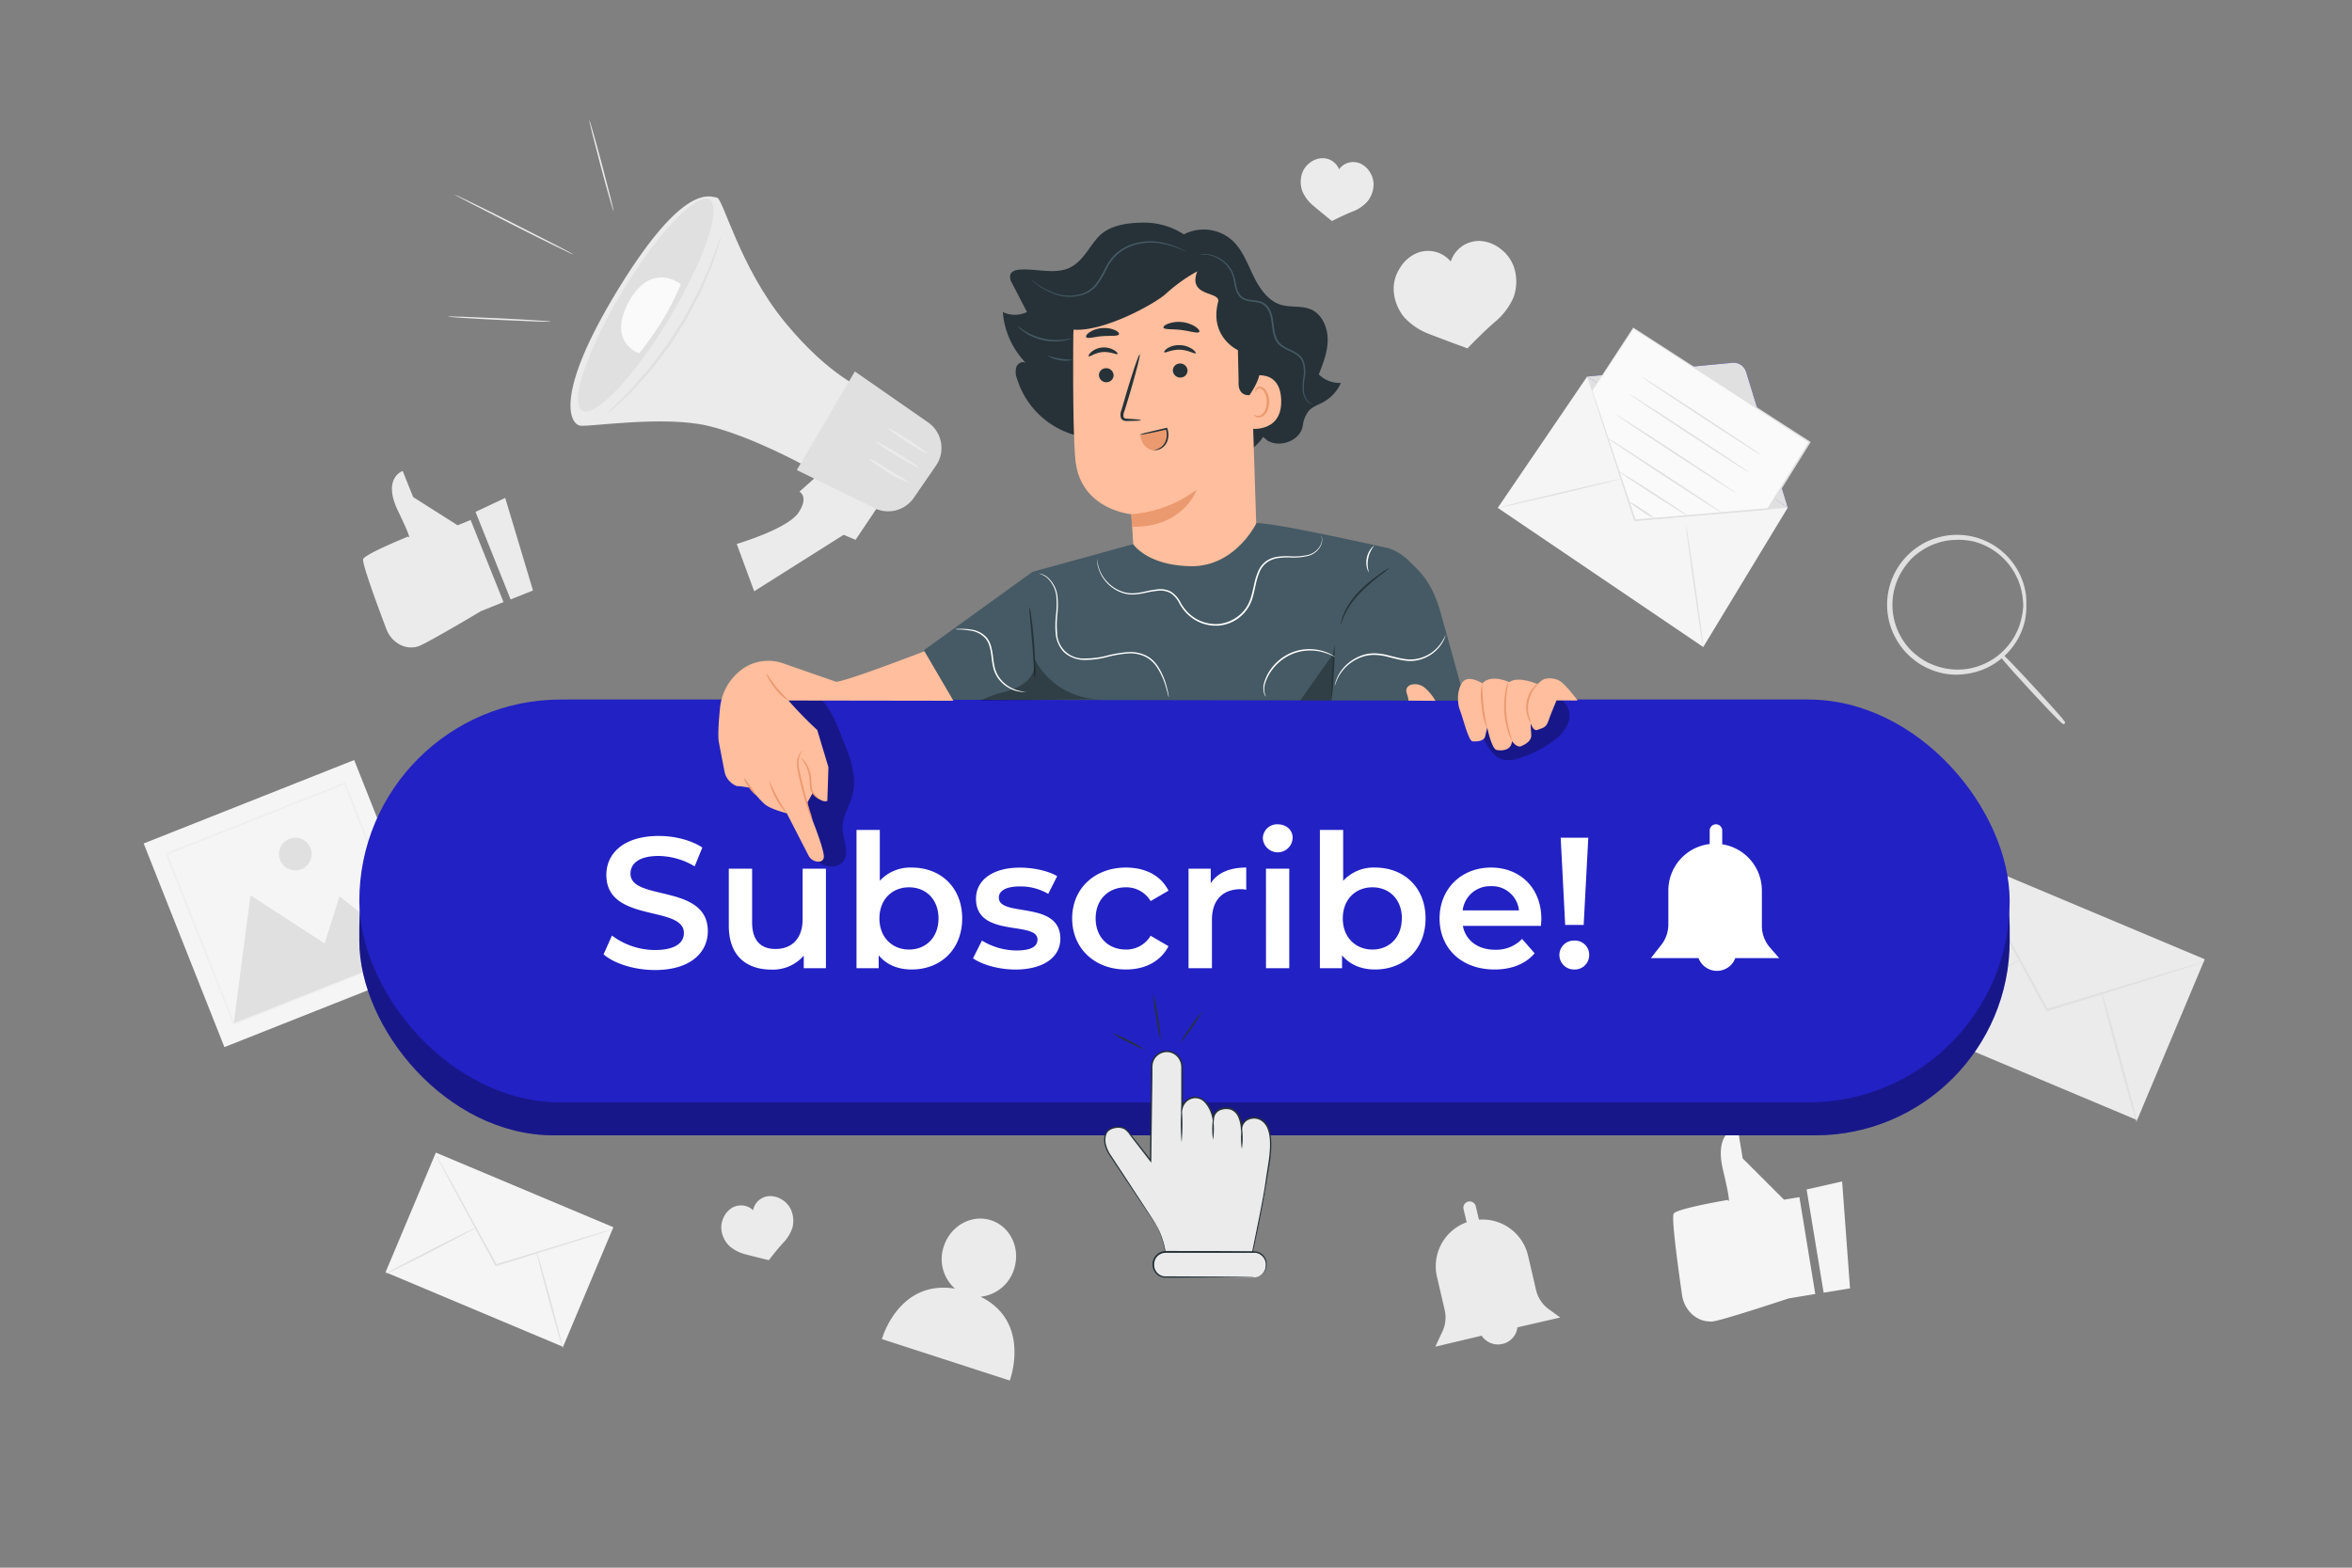 <svg xmlns="http://www.w3.org/2000/svg" viewBox="0 0 750 500"><rect x="0" y="0" width="750" height="500" fill="#808080" stroke="none"/><g id="freepik--background-complete--inject-6"><rect x="626.39" y="274.33" width="55.65" height="82.56" transform="translate(109.74 796.39) rotate(-67.2)" style="fill:#ebebeb"></rect><path d="M703,306.68a7,7,0,0,1-1,.38l-2.9,1-10.71,3.42L652.9,322.5l-.29.09-.15-.27-.35-.65-18-33.15c-2.23-4.21-4.06-7.63-5.36-10.09-.59-1.15-1.07-2.06-1.43-2.76a6.36,6.36,0,0,1-.45-1,5.4,5.4,0,0,1,.59.92l1.55,2.69c1.35,2.43,3.24,5.82,5.57,10,4.67,8.52,11.07,20.17,18.14,33l.35.66-.44-.18L688.26,311l10.79-3.2,2.94-.83A5.18,5.18,0,0,1,703,306.68Z" style="fill:#e0e0e0"></path><path d="M605.36,326c-.1-.18,8.58-4.81,19.38-10.33s19.63-9.85,19.73-9.66-8.59,4.81-19.39,10.33S605.45,326.17,605.36,326Z" style="fill:#e0e0e0"></path><path d="M670,316c.2-.05,2.93,9.3,6.08,20.9s5.55,21,5.35,21.1-2.92-9.3-6.07-20.9S669.84,316,670,316Z" style="fill:#e0e0e0"></path><rect x="138.58" y="367.89" width="41.38" height="61.4" transform="translate(-269.9 390.95) rotate(-67.2)" style="fill:#f5f5f5"></rect><path d="M195.57,392a3.75,3.75,0,0,1-.74.29l-2.15.71-8,2.55-26.41,8.22-.22.07-.11-.2c-.08-.16-.17-.32-.27-.49l-13.34-24.65-4-7.51-1.06-2.05a5.1,5.1,0,0,1-.34-.73,3.67,3.67,0,0,1,.44.68l1.15,2c1,1.8,2.42,4.32,4.14,7.42l13.49,24.57c.09.17.18.34.27.49l-.33-.13,26.46-8.06,8-2.38,2.19-.62A3.75,3.75,0,0,1,195.57,392Z" style="fill:#e0e0e0"></path><path d="M122.94,406.31c-.07-.14,6.38-3.58,14.41-7.69S152,391.3,152,391.44s-6.38,3.57-14.41,7.68S123,406.44,122.94,406.31Z" style="fill:#e0e0e0"></path><path d="M171,398.87c.14,0,2.17,6.92,4.51,15.54s4.13,15.65,4,15.69-2.18-6.92-4.52-15.54S170.89,398.91,171,398.87Z" style="fill:#e0e0e0"></path><rect x="56.13" y="253.26" width="72.21" height="69.87" transform="translate(-99.68 54.25) rotate(-21.62)" style="fill:#f5f5f5"></rect><polygon points="74.54 326.34 79.87 285.56 103.53 300.9 108.26 285.9 131.27 303.87 74.54 326.34" style="fill:#e0e0e0"></polygon><path d="M99,270.48a5.2,5.2,0,1,1-6.75-2.92A5.19,5.19,0,0,1,99,270.48Z" style="fill:#e0e0e0"></path><g style="opacity:0.3"><path d="M131.34,304.05a1.74,1.74,0,0,1-.12-.26c-.08-.2-.19-.44-.32-.75l-1.19-2.92c-1-2.56-2.53-6.28-4.44-11-3.79-9.47-9.2-23-15.68-39.16l.38.17-56.7,22.52c-.05.1.36-.84.19-.44v.05l0,.06,0,.11.09.23.18.47.37.92.73,1.85c.49,1.22,1,2.45,1.45,3.66l2.87,7.24,5.54,14,10.11,25.62-.38-.16,41.06-16.11,11.6-4.52,3.08-1.18.8-.3a1.76,1.76,0,0,1,.29-.09l-.24.11-.76.32-3,1.23-11.48,4.63L74.73,326.8l-.28.12-.11-.28c-3.15-7.91-6.57-16.51-10.18-25.6q-2.71-6.82-5.56-14c-.94-2.39-1.9-4.8-2.86-7.23-.49-1.22-1-2.44-1.46-3.67l-.73-1.85-.37-.92-.18-.46-.09-.24,0-.11,0-.06v0h0c-.17.39.23-.56.2-.46l56.73-22.43.28-.11.11.27,15.47,39.45,4.27,11,1.11,2.88c.11.31.2.55.27.73A1.13,1.13,0,0,1,131.34,304.05Z" style="fill:#e0e0e0"></path></g><path d="M497.53,420.2l-3.63-2.62a10.55,10.55,0,0,1-4.09-6.16l-2.56-11A14.91,14.91,0,0,0,471.6,389l-1-4.26a2,2,0,0,0-2.41-1.5h0a2,2,0,0,0-1.5,2.41l1,4.18a14.9,14.9,0,0,0-9.47,17.4l2.45,10.56a10.53,10.53,0,0,1-.71,6.86l-2.27,4.87L472.46,426a6.28,6.28,0,0,0,10.41.07,6.22,6.22,0,0,0,1-2.72Z" style="fill:#ebebeb"></path><polygon points="506.11 120.09 570.09 161.89 543.13 206.36 477.6 161.98 506.11 120.09" style="fill:#f5f5f5"></polygon><path d="M506.11,120.09l46.32-4.38a4.15,4.15,0,0,1,4.36,2.91l13.3,43.27" style="fill:#2221C4"></path><path d="M506.11,120.09l46.32-4.38a4.15,4.15,0,0,1,4.36,2.91l13.3,43.27" style="fill:#e0e0e0"></path><path d="M477.6,162c0-.13,8.76-2.31,19.64-4.87S517,152.57,517,152.7s-8.76,2.3-19.63,4.87S477.63,162.11,477.6,162Z" style="fill:#e0e0e0"></path><path d="M543.13,206.36c-.13,0-1.48-8.73-3-19.54s-2.66-19.59-2.53-19.6,1.47,8.72,3,19.54S543.26,206.34,543.13,206.36Z" style="fill:#e0e0e0"></path><polygon points="506.11 120.09 521.16 166.21 570.09 161.89 506.11 120.09" style="fill:#e0e0e0"></polygon><polygon points="507.75 124.58 520.85 104.63 577.04 140.98 563.78 162.32 521.38 165.87 507.75 124.58" style="fill:#fafafa"></polygon><path d="M507.75,124.58s.1.26.27.75l.76,2.18c.65,1.94,1.59,4.74,2.8,8.32,2.4,7.19,5.84,17.49,10,30l-.22-.15,42.4-3.6-.2.12,7.88-12.69q2.73-4.38,5.38-8.65l.08.36-56.14-36.43.23,0-9.7,14.62c-1.13,1.69-2,3-2.61,3.9l-.69,1c-.15.23-.24.34-.24.34s.06-.12.2-.35.36-.58.64-1l2.52-3.93,9.6-14.75.09-.14.14.09,56.24,36.27.21.14-.13.22-5.38,8.65L564,162.46l-.07.11h-.13l-42.4,3.51h-.17l-.05-.16-9.84-30.11c-1.16-3.58-2.07-6.39-2.69-8.33l-.69-2.18C507.81,124.83,507.75,124.58,507.75,124.58Z" style="fill:#e0e0e0"></path><path d="M561.58,145.14c-.08.12-8.7-5.39-19.26-12.31s-19.06-12.62-19-12.74,8.7,5.39,19.26,12.31S561.66,145,561.58,145.14Z" style="fill:#e0e0e0"></path><path d="M557.85,150.76c-.08.12-8.7-5.39-19.26-12.31s-19.06-12.62-19-12.74,8.7,5.39,19.27,12.31S557.93,150.64,557.85,150.76Z" style="fill:#e0e0e0"></path><path d="M553.55,157.23c-.07.12-8.7-5.39-19.26-12.3s-19.06-12.63-19-12.75,8.71,5.39,19.27,12.31S553.63,157.11,553.55,157.23Z" style="fill:#e0e0e0"></path><path d="M549.26,163.71c-.08.12-8.31-5.13-18.39-11.73s-18.18-12-18.1-12.17,8.31,5.13,18.39,11.73S549.34,163.59,549.26,163.71Z" style="fill:#e0e0e0"></path><path d="M538.35,164.66a4.42,4.42,0,0,1-.92-.49L535,162.7l-7.87-5c-3.07-2-5.82-3.79-7.8-5.13-1-.67-1.78-1.23-2.32-1.62a4,4,0,0,1-.81-.65,3.79,3.79,0,0,1,.92.48l2.41,1.48,7.88,5c3.07,2,5.82,3.78,7.79,5.13,1,.67,1.78,1.22,2.32,1.62A4,4,0,0,1,538.35,164.66Z" style="fill:#e0e0e0"></path><path d="M527.55,165.36a22.93,22.93,0,0,1-4.2-2.48,22.62,22.62,0,0,1-3.92-2.92,22.93,22.93,0,0,1,4.2,2.48A22.62,22.62,0,0,1,527.55,165.36Z" style="fill:#e0e0e0"></path><path d="M282.66,157.52l-9.83,14.64L269,170.58l-28.51,18-5.56-15.09s16.14-4.77,19.64-9.91.36-6.77.36-6.77l8.21-7.34Z" style="fill:#ebebeb"></path><path d="M276.12,124.43s-11.34-4-25.84-21.69S230.58,63.16,228.56,63s-10.29-5.25-31.29,29-15.45,43.45-12.12,43.78,26.58-3.25,40.45,0,31.07,12.77,31.07,12.77Z" style="fill:#ebebeb"></path><path d="M298.45,148.53l-4.88,7.08-2.18,3.17A9.94,9.94,0,0,1,278,161.61l-23.92-11.69,18.51-31.45L296,134.75A9.93,9.93,0,0,1,298.45,148.53Z" style="fill:#e0e0e0"></path><path d="M198.54,92.84c-11.22,18.57-17,35.62-12.93,38.09s16.49-10.59,27.7-29.16,17-35.63,12.93-38.09S209.75,74.27,198.54,92.84Z" style="fill:#e0e0e0"></path><path d="M293.08,149.21c-.12.2-3.34-1.51-7.19-3.84s-6.86-4.38-6.74-4.58,3.35,1.51,7.19,3.83S293.21,149,293.08,149.21Z" style="fill:#ebebeb"></path><path d="M295.73,144.71c-.13.21-3-1.45-6.48-3.69s-6.14-4.22-6-4.43,3,1.45,6.48,3.7S295.86,144.51,295.73,144.71Z" style="fill:#ebebeb"></path><path d="M289.86,153.87c-.05.11-.83-.17-2.06-.72-.62-.28-1.35-.62-2.16-1s-1.61-.94-2.48-1.48c-3.5-2.16-6.13-4.18-6-4.37s3,1.49,6.46,3.63c.87.52,1.67,1.09,2.43,1.52s1.46.81,2,1.15C289.22,153.28,289.91,153.76,289.86,153.87Z" style="fill:#ebebeb"></path><path d="M217.14,90.64s-9.38-7.49-16.55,5.52,3.2,16.54,3.2,16.54A92,92,0,0,0,217.14,90.64Z" style="fill:#fafafa"></path><path d="M229.85,75.63a14.33,14.33,0,0,1-.71,2.56c-.52,1.63-1.26,4-2.26,6.91-.61,1.41-1.27,3-2,4.62l-1.11,2.57c-.19.44-.38.89-.58,1.34s-.46.89-.69,1.34q-1.44,2.69-3,5.63-.39.72-.78,1.47c-.26.5-.6,1-.9,1.44L216,106.44l-1.89,2.92c-.31.47-.59,1-.94,1.41l-1,1.33-3.88,5.06c-.32.4-.61.81-.93,1.19l-1,1.08-1.89,2.08-3.38,3.72c-2.22,2.11-4.07,3.77-5.33,4.92a15.54,15.54,0,0,1-2.05,1.71,16.56,16.56,0,0,1,1.81-2l5.14-5.12,3.28-3.76,1.83-2.09c.32-.35.64-.72,1-1.09s.6-.78.91-1.18l3.81-5.06,1-1.33c.34-.44.61-.93.93-1.4l1.86-2.91,1.87-2.9c.29-.48.63-.93.89-1.43l.79-1.46c1-1.93,2.05-3.79,3-5.56.23-.45.49-.88.7-1.32s.4-.89.59-1.33l1.14-2.54,2.06-4.55,2.52-6.78A16.73,16.73,0,0,1,229.85,75.63Z" style="fill:#e0e0e0"></path><path d="M175.66,102.58c0,.15-7.35-.1-16.41-.54s-16.39-.92-16.38-1.06,7.35.1,16.41.54S175.67,102.44,175.66,102.58Z" style="fill:#ebebeb"></path><path d="M182.81,81.15c-.06.13-8.58-4-19-9.3S144.93,62.21,145,62.09s8.58,4,19,9.29S182.88,81,182.81,81.15Z" style="fill:#ebebeb"></path><path d="M195.65,67.34c-.14,0-2-6.42-4.12-14.42s-3.75-14.53-3.61-14.57,2,6.43,4.12,14.43S195.79,67.3,195.65,67.34Z" style="fill:#ebebeb"></path><path d="M482.86,85.5a12.21,12.21,0,0,0-4.21-6A11.69,11.69,0,0,0,472,76.85a9.6,9.6,0,0,0-7,2.69,9.48,9.48,0,0,0-2.39,3.88,9.43,9.43,0,0,0-10.83-2.69,11.65,11.65,0,0,0-5.37,4.74,12.17,12.17,0,0,0-2,7.06,14.8,14.8,0,0,0,3.38,8.68,20.88,20.88,0,0,0,8.28,5.45c5.14,2,11.88,4.45,11.88,4.45s4.52-4.77,8.69-8.39a21,21,0,0,0,6-7.91A14.89,14.89,0,0,0,482.86,85.5Z" style="fill:#ebebeb"></path><path d="M438,59a7.27,7.27,0,0,0-1.21-4.16,6.88,6.88,0,0,0-3.22-2.77,5.67,5.67,0,0,0-4.46.15A5.78,5.78,0,0,0,427,54a5.5,5.5,0,0,0-1.36-2,5.63,5.63,0,0,0-4.18-1.54A6.87,6.87,0,0,0,417.56,52a7.24,7.24,0,0,0-2.45,3.58,8.8,8.8,0,0,0,.22,5.51,12.36,12.36,0,0,0,3.6,4.64c2.49,2.11,5.8,4.78,5.8,4.78s3.44-1.8,6.47-3a12.26,12.26,0,0,0,4.87-3.28A8.83,8.83,0,0,0,438,59Z" style="fill:#ebebeb"></path><path d="M252.23,385.85a7.18,7.18,0,0,0-2.88-3.24,7,7,0,0,0-4.1-1.12,5.56,5.56,0,0,0-5.1,4.5,5.55,5.55,0,0,0-2.11-1.26,5.68,5.68,0,0,0-4.44.4,6.94,6.94,0,0,0-2.85,3.16,7.22,7.22,0,0,0-.67,4.28,8.74,8.74,0,0,0,2.57,4.89,12.45,12.45,0,0,0,5.24,2.64c3.16.83,7.29,1.82,7.29,1.82s2.33-3.11,4.55-5.52a12.43,12.43,0,0,0,3-5A8.81,8.81,0,0,0,252.23,385.85Z" style="fill:#ebebeb"></path><path d="M645.68,193.73a33.61,33.61,0,0,0-.59-5.25,20.7,20.7,0,0,0-2.18-5.77,21.31,21.31,0,0,0-25.21-10,19.79,19.79,0,0,0-5.48,2.69,25.27,25.27,0,0,0-2.48,1.95,24.62,24.62,0,0,0-2.17,2.38,21.13,21.13,0,0,0-1,25.06,23.63,23.63,0,0,0,2,2.54,24.72,24.72,0,0,0,2.33,2.15,20.22,20.22,0,0,0,5.25,3.1,21.36,21.36,0,0,0,11.12,1.37,21,21,0,0,0,9.11-3.6,21.32,21.32,0,0,0,5.68-5.82,20.36,20.36,0,0,0,2.62-5.58,33.55,33.55,0,0,0,1-5.19s0,.12,0,.35,0,.61-.06,1a10.84,10.84,0,0,1-.2,1.66,15.9,15.9,0,0,1-.5,2.23,20.51,20.51,0,0,1-2.56,5.71,21.8,21.8,0,0,1-15,9.76,21.9,21.9,0,0,1-11.43-1.36,20.84,20.84,0,0,1-5.42-3.17,27.54,27.54,0,0,1-2.4-2.2,26.08,26.08,0,0,1-2-2.61,21.72,21.72,0,0,1,1-25.83,25,25,0,0,1,2.24-2.45,25.38,25.38,0,0,1,2.57-2,20.25,20.25,0,0,1,5.65-2.75,21.73,21.73,0,0,1,11.49-.46,21.75,21.75,0,0,1,14.22,10.89,20.3,20.3,0,0,1,2.11,5.89,15.46,15.46,0,0,1,.32,2.26,9.14,9.14,0,0,1,.07,1.67c0,.42,0,.76,0,1S645.7,193.73,645.68,193.73Z" style="fill:#e0e0e0"></path><path d="M624.06,215.19a21.46,21.46,0,0,1-8.33-1.62,21,21,0,0,1-5.54-3.24,18.8,18.8,0,0,1-2-1.8l-.44-.43-.39-.45a20.8,20.8,0,0,1-1.74-2.26,22.24,22.24,0,0,1,1-26.41,21.17,21.17,0,0,1,1.9-2.1l.38-.38.5-.43a20.72,20.72,0,0,1,2.15-1.65,21.06,21.06,0,0,1,5.77-2.8,22.48,22.48,0,0,1,11.75-.47,22.19,22.19,0,0,1,14.55,11.15,20.73,20.73,0,0,1,2.16,6,13.28,13.28,0,0,1,.31,2.08l0,.22a9.78,9.78,0,0,1,.07,1.73l0,1a3.84,3.84,0,0,1,0,.39v.32l-.06,1a12,12,0,0,1-.21,1.73l0,.21a15.65,15.65,0,0,1-.47,2.07,20.89,20.89,0,0,1-2.62,5.82,22.22,22.22,0,0,1-15.37,10A25.34,25.34,0,0,1,624.06,215.19Zm0-43a19.34,19.34,0,0,0-6.23,1,19.1,19.1,0,0,0-5.35,2.62,17.36,17.36,0,0,0-2,1.51l-.85.78A18.62,18.62,0,0,0,608,180a20.64,20.64,0,0,0-1,24.48,19.73,19.73,0,0,0,1.6,2.08l.36.42.41.41A17.48,17.48,0,0,0,611.2,209a19.27,19.27,0,0,0,5.14,3,21,21,0,0,0,10.87,1.35,20.94,20.94,0,0,0,14.43-9.2,20.08,20.08,0,0,0,2.56-5.44,24.34,24.34,0,0,0,.9-4.61c0-.2,0-.35.06-.47s0-.27,0-.47a24.45,24.45,0,0,0-.54-4.66,20.41,20.41,0,0,0-2.13-5.63,21,21,0,0,0-5.09-6.09,20.75,20.75,0,0,0-8.6-4.2A22.84,22.84,0,0,0,624.09,172.16Z" style="fill:#e0e0e0"></path><path d="M638.29,209.15c.13-.12,4.65,4.54,10.09,10.42s9.74,10.74,9.6,10.87-4.65-4.54-10.09-10.42S638.16,209.28,638.29,209.15Z" style="fill:#e0e0e0"></path><path d="M658.17,230.94H658c-.2,0-.67,0-10.43-10.58s-9.75-11-9.74-11.22v-.21l.15-.14c.42-.4.46-.43,3.76,3,1.9,2,4.4,4.62,7,7.47s5.08,5.54,6.9,7.6c3.13,3.55,3.1,3.58,2.67,4Z" style="fill:#e0e0e0"></path><path d="M150.08,165.86l-4.16,1.67-14.18-9-3.33-8.32s-6.6,2.19-1.48,12.78,3.19,8.14,3.19,8.14-13.65,5.53-14.31,7.18c-.48,1.19,4.59,14.93,7.4,22.35,1.41,3.74,5.07,6.28,8.87,5.77a6.18,6.18,0,0,0,1.55-.39c3.41-1.37,19.73-11.12,19.73-11.12l7.2-2.89Z" style="fill:#ebebeb"></path><polygon points="161.1 158.8 169.96 188.33 162.82 191.19 151.63 163.26 161.1 158.8" style="fill:#ebebeb"></polygon><path d="M573.79,381.82l-4.91.81L555.7,369.46l-1.61-9.8s-7.67.78-4.66,13.47,1.5,9.58,1.5,9.58-16.11,2.72-17.22,4.35c-.8,1.17,1.4,17.26,2.66,26,.64,4.39,4,8,8.22,8.37a7.53,7.53,0,0,0,1.78,0c4-.66,24-7.32,24-7.32l8.48-1.4Z" style="fill:#f5f5f5"></path><polygon points="587.41 376.81 589.93 410.9 581.52 412.29 576.09 379.37 587.41 376.81" style="fill:#f5f5f5"></polygon><path d="M312.69,413.58a12.56,12.56,0,0,0,10.67-8.79c2.14-6.59-1.14-13.57-7.32-15.59s-12.94,1.71-15.08,8.31A12.55,12.55,0,0,0,304.53,411c-18.09-2.92-23.31,16.09-23.31,16.09L322,440.31S329,421.64,312.69,413.58Z" style="fill:#ebebeb"></path></g><g id="freepik--Character--inject-6"><rect x="114.58" y="233.63" width="526.26" height="128.48" rx="62.05" style="fill:#2221C4"></rect><g style="opacity:0.3"><rect x="114.58" y="233.63" width="526.26" height="128.48" rx="62.05"></rect></g><rect x="114.58" y="223.11" width="526.26" height="128.48" rx="64.24" style="fill:#2221C4"></rect><g style="opacity:0.3"><path d="M497.61,223.11s-2.89.06-4.35,0c-5,0-14,0-14,0L472.8,235c1.49,3.15,3.43,6.66,6.84,7.36a10.06,10.06,0,0,0,5.07-.64,34.68,34.68,0,0,0,11.17-5.83,11.89,11.89,0,0,0,4.42-6C500.93,227.42,499.91,224.19,497.61,223.11Z"></path></g><path d="M192.46,304.39l2.68-6A23,23,0,0,0,208.87,303c6.47,0,9.21-2.32,9.21-5.41,0-9-24.73-3.09-24.73-18.55,0-6.71,5.35-12.42,16.76-12.42,5,0,10.23,1.31,13.85,3.69l-2.44,6A23.08,23.08,0,0,0,210.05,273c-6.42,0-9,2.5-9,5.65,0,8.85,24.66,3.09,24.66,18.36,0,6.66-5.4,12.37-16.81,12.37C202.39,309.39,195.91,307.36,192.46,304.39Z" style="fill:#fff"></path><path d="M263.37,277.05v31.74H256.3v-4a13,13,0,0,1-10.23,4.46c-8.14,0-13.67-4.46-13.67-14V277.05h7.43v17.12c0,5.76,2.74,8.5,7.43,8.5,5.17,0,8.68-3.21,8.68-9.57V277.05Z" style="fill:#fff"></path><path d="M306.82,292.92c0,9.87-6.84,16.29-16.11,16.29-4.34,0-8-1.49-10.52-4.52v4.1h-7.07v-44.1h7.43v16.23a13.16,13.16,0,0,1,10.16-4.22C300,276.7,306.82,283.06,306.82,292.92Zm-7.55,0c0-6.06-4-9.92-9.39-9.92s-9.45,3.86-9.45,9.92,4.1,9.93,9.45,9.93S299.27,299,299.27,292.92Z" style="fill:#fff"></path><path d="M310.27,305.64l2.85-5.65a21.26,21.26,0,0,0,11.05,3.15c4.7,0,6.66-1.3,6.66-3.5,0-6.06-19.61-.36-19.61-13,0-6,5.41-9.92,14-9.92,4.22,0,9,1,11.89,2.73l-2.85,5.65a17.33,17.33,0,0,0-9.1-2.38c-4.51,0-6.65,1.48-6.65,3.56,0,6.42,19.61.72,19.61,13.14,0,5.94-5.47,9.81-14.38,9.81C318.41,309.21,313.12,307.66,310.27,305.64Z" style="fill:#fff"></path><path d="M341.89,292.92c0-9.51,7.13-16.22,17.17-16.22,6.18,0,11.12,2.55,13.55,7.37l-5.7,3.32A9,9,0,0,0,359,283c-5.46,0-9.62,3.8-9.62,9.92s4.16,9.93,9.62,9.93a9,9,0,0,0,7.91-4.4l5.7,3.33c-2.43,4.75-7.37,7.43-13.55,7.43C349,309.21,341.89,302.43,341.89,292.92Z" style="fill:#fff"></path><path d="M397.4,276.7v7.07a9.32,9.32,0,0,0-1.72-.18c-5.65,0-9.22,3.33-9.22,9.81v15.39H379V277.05h7.08v4.64C388.25,278.36,392.11,276.7,397.4,276.7Z" style="fill:#fff"></path><path d="M402.69,267.37a4.53,4.53,0,0,1,4.76-4.46c2.73,0,4.75,1.84,4.75,4.28a4.76,4.76,0,0,1-9.51.18Zm1,9.68h7.43v31.74H403.7Z" style="fill:#fff"></path><path d="M454.58,292.92c0,9.87-6.84,16.29-16.11,16.29-4.34,0-8-1.49-10.52-4.52v4.1h-7.07v-44.1h7.43v16.23a13.16,13.16,0,0,1,10.16-4.22C447.74,276.7,454.58,283.06,454.58,292.92Zm-7.55,0c0-6.06-4-9.92-9.39-9.92s-9.45,3.86-9.45,9.92,4.1,9.93,9.45,9.93S447,299,447,292.92Z" style="fill:#fff"></path><path d="M491.37,295.3h-24.9c.89,4.63,4.75,7.61,10.28,7.61a11.35,11.35,0,0,0,8.61-3.45l4,4.58c-2.86,3.38-7.31,5.17-12.78,5.17-10.64,0-17.53-6.84-17.53-16.29s6.95-16.22,16.4-16.22c9.27,0,16.05,6.48,16.05,16.4C491.49,293.69,491.43,294.59,491.37,295.3Zm-25-4.93h18a8.63,8.63,0,0,0-9-7.73A8.77,8.77,0,0,0,466.41,290.37Z" style="fill:#fff"></path><path d="M497.25,304.57a4.61,4.61,0,0,1,4.82-4.58,4.53,4.53,0,0,1,4.69,4.58,4.58,4.58,0,0,1-4.69,4.64A4.65,4.65,0,0,1,497.25,304.57Zm.42-37.38h8.8L505,295H499.1Z" style="fill:#fff"></path><g style="opacity:0.3"><path d="M268.81,235.94c-1.51-3.71-3.92-10.37-7.07-12.83,0,0-20.17.34-20.27,0l9.37,33.56c3,2.39,4.52,5.69,5.49,8.81s1.77,6.47,4,8.82,6.65,3,8.59.41c2.19-2.93-.19-7-.26-10.65s2.24-6.87,3.18-10.4C273.45,247.75,271.11,241.59,268.81,235.94Z"></path></g><path d="M567.35,305.59l-2.94-3.38a10.56,10.56,0,0,1-2.59-6.93V284a14.91,14.91,0,0,0-12.64-14.72v-4.38a2,2,0,0,0-2-2h0a2,2,0,0,0-2,2v4.3A14.91,14.91,0,0,0,532,284v10.84a10.56,10.56,0,0,1-2.25,6.52l-3.32,4.22h15.19A6.28,6.28,0,0,0,551.74,308a6.35,6.35,0,0,0,1.61-2.43Z" style="fill:#fff"></path><path d="M420.54,119.41c1.4-3.55,2.81-7.21,2.83-11s-1.67-7.93-5-9.57c-3.1-1.51-6.83-.64-10.1-1.69-4-1.3-6.69-5.25-8.59-9.16s-3.45-8.15-6.54-11.13a13.72,13.72,0,0,0-15.65-2.11A23.31,23.31,0,0,0,365.35,71c-5.39,0-11.51.62-15.15,4.6-2.82,3.08-4.56,7-8.07,9.21-4.84,3.12-11.19.79-16.93,1.18-1.17.08-2.53.42-3,1.5a3.58,3.58,0,0,0,.55,2.89l4.73,9.14a8.85,8.85,0,0,1-7.7,0,26.15,26.15,0,0,0,7.33,16.22c-1-.69-2.55.1-3,1.26a5.59,5.59,0,0,0,.16,3.67,26.91,26.91,0,0,0,37.07,16.59l31.75,1.41a8.06,8.06,0,0,0,5.62,4.9c3.46-2.73,4-4.22,4-4.22,2.24,1.55.5.79,2.24,1.55,4,1.75,9.72-.65,10.47-5.05a9.29,9.29,0,0,1,2-4.89c1.22-1.32,3-1.86,4.55-2.71a13.06,13.06,0,0,0,5.62-6.12A9.4,9.4,0,0,1,420.54,119.41Z" style="fill:#263238"></path><path d="M342.25,107.37a30.51,30.51,0,0,1,28.27-30.2l1.58-.11c17.06-.25,26.81,14.09,26.59,31.15l2.53,78.57-38.94,2.78L360.8,164s-16.51-1.34-17.91-17.65C342.21,138.5,342.14,122.16,342.25,107.37Z" style="fill:#ffbe9d"></path><path d="M350.43,119.72a2.34,2.34,0,0,0,2.42,2.19,2.25,2.25,0,0,0,2.25-2.28,2.33,2.33,0,0,0-2.42-2.19A2.23,2.23,0,0,0,350.43,119.72Z" style="fill:#263238"></path><path d="M347.18,113.62c.31.29,2-1.15,4.49-1.33s4.44.94,4.69.62c.13-.15-.21-.68-1.05-1.2a6.48,6.48,0,0,0-3.79-.87,6.14,6.14,0,0,0-3.54,1.44C347.25,112.93,347,113.5,347.18,113.62Z" style="fill:#263238"></path><path d="M363.81,134c0-.15-1.58-.3-4.13-.44-.65,0-1.26-.1-1.4-.53a3.26,3.26,0,0,1,.28-1.93q.74-2.4,1.54-5c2.12-7.14,3.61-13,3.32-13.07s-2.24,5.63-4.36,12.77q-.76,2.64-1.46,5a3.76,3.76,0,0,0-.15,2.54,1.62,1.62,0,0,0,1.13.86,3.87,3.87,0,0,0,1.09.07C362.23,134.25,363.81,134.15,363.81,134Z" style="fill:#263238"></path><path d="M346.41,107.58c.57.54,2.65-.19,5.2-.37s4.73.08,5.18-.54c.2-.31-.17-.86-1.15-1.34a8.47,8.47,0,0,0-4.29-.67,8.37,8.37,0,0,0-4.08,1.41C346.41,106.71,346.15,107.32,346.41,107.58Z" style="fill:#263238"></path><path d="M397.11,120.48c.27-.14,11-4.14,11.43,7s-10.86,9.35-10.9,9S397.11,120.48,397.11,120.48Z" style="fill:#ffbe9d"></path><path d="M399.9,132.24c.05,0,.21.13.54.27a2,2,0,0,0,1.46,0c1.16-.48,2.08-2.4,2.05-4.42a6.46,6.46,0,0,0-.66-2.77,2.24,2.24,0,0,0-1.53-1.43,1,1,0,0,0-1.12.58c-.14.32-.06.54-.12.56s-.25-.18-.18-.64a1.25,1.25,0,0,1,.41-.72,1.47,1.47,0,0,1,1.07-.33,2.71,2.71,0,0,1,2.11,1.65,6.59,6.59,0,0,1,.8,3.09c0,2.26-1,4.41-2.64,4.95a2.09,2.09,0,0,1-1.8-.22C399.94,132.51,399.87,132.27,399.9,132.24Z" style="fill:#eb996e"></path><path d="M400.89,94.92a26.17,26.17,0,0,0-4.35-9c-5.85-8.13-19.21-11.93-26.8-11.25s-15.46,6.3-22.53,9.12c-4.63,1.85-8.14,6.1-6.37,9.39A27.21,27.21,0,0,1,332.26,95s-.27,4.17,2.05,5.28l7.3,4.78c9.73,1.29,26.81-8.29,30.1-11.3a51.57,51.57,0,0,1,10.07-7.22c-3.1,8.13,7,6.33,6.72,9.48-3.09,11.43,6.24,15.65,6.24,15.65l.23,10c-.21,2.56.89,4.53,3.45,4.36h0s2.78-3.82,3.25-6.93C402.59,113.1,402,100.91,400.89,94.92Z" style="fill:#263238"></path><path d="M360.67,164a39.73,39.73,0,0,0,20.93-7.83S377.43,168.31,361,168Z" style="fill:#eb996e"></path><path d="M374,118.22a2.34,2.34,0,0,0,2.42,2.19,2.23,2.23,0,0,0,2.25-2.28,2.34,2.34,0,0,0-2.42-2.19A2.25,2.25,0,0,0,374,118.22Z" style="fill:#263238"></path><path d="M371.26,112.36c.31.32,2.28-.92,5-.82s4.72,1.44,5,1.15c.15-.14-.16-.7-1-1.31a7.52,7.52,0,0,0-4-1.3,7.14,7.14,0,0,0-4,1C371.41,111.68,371.11,112.22,371.26,112.36Z" style="fill:#263238"></path><path d="M371,104.49c.24.69,2.75.38,5.7.76s5.33,1.2,5.73.59c.18-.29-.23-.94-1.19-1.61a10,10,0,0,0-8.71-1C371.45,103.63,370.9,104.17,371,104.49Z" style="fill:#263238"></path><path d="M363.58,138.84a45.51,45.51,0,0,1,6.45-1.65l1.59-.5h0a5.63,5.63,0,0,1,.36,4.73,4.57,4.57,0,0,1-3.09,2.12,3.29,3.29,0,0,1-2.64-.43s-2.06-.81-2.67-4.27" style="fill:#eb996e"></path><path d="M367.93,143.55a5.33,5.33,0,0,0,2.37-1,4.46,4.46,0,0,0,1.51-2.24,5.57,5.57,0,0,0,0-3.31l-.06-.18.3.17c-2.4.53-4.57,1-6.14,1.29a12.89,12.89,0,0,1-2.57.38,14.61,14.61,0,0,1,2.49-.74c1.55-.39,3.71-.9,6.11-1.44l.23-.05.07.21.06.2a5.88,5.88,0,0,1,0,3.62,4.69,4.69,0,0,1-1.75,2.39,3.92,3.92,0,0,1-1.87.7C368.18,143.64,367.92,143.58,367.93,143.55Z" style="fill:#263238"></path><path d="M418.81,129.08a2,2,0,0,1-.67-.17,3.92,3.92,0,0,1-1.56-1.25,5.83,5.83,0,0,1-1.15-2.93,17.7,17.7,0,0,1,.17-4.17,11.28,11.28,0,0,0-.21-4.88,4.64,4.64,0,0,0-1.51-2.17,11.35,11.35,0,0,0-2.5-1.47,17.5,17.5,0,0,1-2.78-1.49,5.92,5.92,0,0,1-2.08-2.62c-.91-2.12-.82-4.5-1.33-6.73a7.67,7.67,0,0,0-1.32-3.06,4.35,4.35,0,0,0-2.66-1.63c-1-.24-2.14-.28-3.21-.49a4.86,4.86,0,0,1-2.83-1.51,6.63,6.63,0,0,1-1.27-2.77c-.24-.95-.38-1.88-.57-2.75a10.71,10.71,0,0,0-.84-2.41,10.16,10.16,0,0,0-1.34-1.93A10.49,10.49,0,0,0,385,81.28a16.21,16.21,0,0,0-2.65-.06,7.14,7.14,0,0,1,2.68-.14,10.48,10.48,0,0,1,6.41,3.32,10,10,0,0,1,1.42,2,10.62,10.62,0,0,1,.91,2.5c.2.88.35,1.81.59,2.72a6.25,6.25,0,0,0,1.19,2.57,4.26,4.26,0,0,0,2.57,1.34c1,.2,2.11.23,3.22.48a4.93,4.93,0,0,1,3,1.81,8.28,8.28,0,0,1,1.42,3.26c.52,2.33.44,4.66,1.29,6.65a5.4,5.4,0,0,0,1.9,2.41,16.41,16.41,0,0,0,2.7,1.47,12.48,12.48,0,0,1,2.59,1.54,5.17,5.17,0,0,1,1.61,2.39,11.37,11.37,0,0,1,.18,5.06,17.52,17.52,0,0,0-.25,4.09,5.79,5.79,0,0,0,1,2.85A4,4,0,0,0,418.81,129.08Z" style="fill:#455a64"></path><path d="M328.82,89.28a2,2,0,0,1,.5.32l1.4,1a24.48,24.48,0,0,0,5.51,2.85,13.45,13.45,0,0,0,8.95.18,9.33,9.33,0,0,0,4.28-3.07,32.32,32.32,0,0,0,2.93-5A15.56,15.56,0,0,1,356,80.72a15.17,15.17,0,0,1,4.8-2.77,18.21,18.21,0,0,1,9.27-.68,24.69,24.69,0,0,1,6,1.86c.68.3,1.19.56,1.53.75a2.68,2.68,0,0,1,.51.31,2.37,2.37,0,0,1-.55-.21c-.36-.16-.88-.39-1.57-.67a27.52,27.52,0,0,0-6-1.68,18.17,18.17,0,0,0-9,.77,14.85,14.85,0,0,0-4.63,2.7,15,15,0,0,0-3.44,4.62,31.1,31.1,0,0,1-3,5.11A9.61,9.61,0,0,1,345.34,94a13.66,13.66,0,0,1-9.24-.28,23.23,23.23,0,0,1-5.5-3c-.6-.44-1-.8-1.34-1A2.89,2.89,0,0,1,328.82,89.28Z" style="fill:#455a64"></path><path d="M324.6,104.13c.06-.07.83.61,2.21,1.46a20,20,0,0,0,5.86,2.38,19.75,19.75,0,0,0,6.31.37c1.62-.17,2.6-.45,2.63-.36s-.23.13-.67.28a12,12,0,0,1-1.91.44,17.27,17.27,0,0,1-6.48-.22,17.47,17.47,0,0,1-5.94-2.58,12.32,12.32,0,0,1-1.53-1.23C324.74,104.35,324.57,104.16,324.6,104.13Z" style="fill:#455a64"></path><path d="M334,113.48c.06-.14,1.76.56,4,.92s4,.28,4.06.43a11.21,11.21,0,0,1-8-1.35Z" style="fill:#455a64"></path><path d="M361.35,173.55l-32.1,8.84-34.64,25,9.24,15.8,163.31.28s-6-21.83-7.91-28.53c-2.95-10.11-6.95-13-10.6-16.66a17.39,17.39,0,0,0-5.83-3.43c-6.46-1.41-36.35-8.12-42.17-8,0,0-6.71,13.87-20.77,13.73S361.35,173.55,361.35,173.55Z" style="fill:#455a64"></path><path d="M427.54,199.18c.1,0,.4-1.32,1.35-3.29a26.7,26.7,0,0,1,4.95-6.92,62.16,62.16,0,0,1,6.49-5.63,25.41,25.41,0,0,0,2.77-2.26,19.16,19.16,0,0,0-3,1.93,45.87,45.87,0,0,0-6.66,5.55,23.83,23.83,0,0,0-4.91,7.16,14,14,0,0,0-.83,2.5A2.67,2.67,0,0,0,427.54,199.18Z" style="fill:#263238"></path><path d="M330,216.52a18,18,0,0,0,.11-3.39c0-2.1-.14-5-.38-8.18s-.57-6.08-.87-8.15a17.34,17.34,0,0,0-.62-3.34,21.51,21.51,0,0,0,.21,3.39c.19,2.27.43,5.06.69,8.14s.4,5.88.55,8.15A21.28,21.28,0,0,0,330,216.52Z" style="fill:#263238"></path><g style="opacity:0.3"><path d="M320.38,220.68c2.64-.79,5.33-1.79,7.29-3.72s3-5,1.84-7.54A23.69,23.69,0,0,0,351.37,223l-38.74.49A33.12,33.12,0,0,1,320.38,220.68Z"></path></g><path d="M503.08,223.42s-3.92-5.33-5.86-6.34-4.59-1-5.76.06l-1.17,1.05s-6.1-2.73-9-.63c0,0-5.8-2.74-8.57.4,0,0-4.47-2.91-6.36-.37s-1.7,6.82-.79,9,2.63,9.73,4,9.86c0,0,3.56.38,4-1.55s.68-2.85.68-2.85,1.36,6.81,3,7.15,4.77.16,4.87-2.83c0,0,1.52,2.25,3,1.6s3.32-1.75,3.16-3.6-.19-3.7-.19-3.7.82,2.7,2.16,2.11,2.7-.46,3.46-2.74,2.63-6.65,2.63-6.65Z" style="fill:#ffbe9d"></path><path d="M488.19,230.55a17.74,17.74,0,0,0-.58-1.92,10.66,10.66,0,0,1,1.68-9.06c.72-1,1.3-1.52,1.24-1.59s-.73.36-1.57,1.33a9.67,9.67,0,0,0-1.75,9.44A4.22,4.22,0,0,0,488.19,230.55Z" style="fill:#eb996e"></path><path d="M480.88,217.6a9.27,9.27,0,0,0-.78,2.68,26.48,26.48,0,0,0,.9,13.37,9.52,9.52,0,0,0,1.13,2.55c.19-.06-1.52-4-1.85-9.22S481.07,217.63,480.88,217.6Z" style="fill:#eb996e"></path><path d="M472.55,218.05a21.51,21.51,0,0,0-.09,7.2,21.89,21.89,0,0,0,1.72,7c.17,0-.69-3.15-1.13-7.07S472.72,218.06,472.55,218.05Z" style="fill:#eb996e"></path><path d="M448.56,219.58a2.26,2.26,0,0,1,1.54-1.24,4.94,4.94,0,0,1,4.42,1.18,17,17,0,0,1,3.23,4l-8.64-.06C449.19,222.12,448.08,220.81,448.56,219.58Z" style="fill:#ffbe9d"></path><path d="M229.6,225.75a17.35,17.35,0,0,1,8.09-13h0a14.37,14.37,0,0,1,12-1.19l16.67,5.8c.9,1,28.41-9.64,28.41-9.64L304,223.5l-52.58-.08a123.27,123.27,0,0,0,9.18,9.41l3.57,11.86-.35,10.73c-1.89.87-4.71-2.44-4.71-2.44l-1.65,3,.55,2.91s4.86,11.8,4.69,14.43a1.49,1.49,0,0,1-1.53,1.49,3.54,3.54,0,0,1-3.38-2l-6.91-13.43s-5.35-1.3-7.22-3.06S239,251.2,239,251.2l-3.4-.48a1.8,1.8,0,0,1-1.17-.23,6.35,6.35,0,0,1-3.44-4.6l-1.73-9C228.84,234.85,229.17,230.09,229.6,225.75Z" style="fill:#ffbe9d"></path><path d="M245.26,249.12a23.25,23.25,0,0,0,5.68,10.38c.13-.1-1.46-2.23-3-5.09S245.41,249.07,245.26,249.12Z" style="fill:#eb996e"></path><path d="M237.24,248.14c-.18.07.45,1.46,1.53,2.92a9.15,9.15,0,0,0,2.18,2.46,10.56,10.56,0,0,0-1.73-2.79A19.94,19.94,0,0,0,237.24,248.14Z" style="fill:#eb996e"></path><path d="M259.11,261.62a28.32,28.32,0,0,0-.94-3.28c-.61-2-1.4-4.81-2.17-7.92-.39-1.56-.74-3-1-4.4a11.28,11.28,0,0,1-.36-3.59,5.65,5.65,0,0,1,1.27-3s-.32.14-.7.61a5,5,0,0,0-1,2.36,10.75,10.75,0,0,0,.25,3.75c.27,1.37.61,2.86,1,4.43.78,3.12,1.63,5.91,2.34,7.9A17.26,17.26,0,0,0,259.11,261.62Z" style="fill:#eb996e"></path><path d="M255.5,241.68c-.07.06.5.71,1.16,1.9a12,12,0,0,1,1.49,5,15.28,15.28,0,0,0,.25,3,4.41,4.41,0,0,0,1.26,2.18,4.68,4.68,0,0,0,1.87,1.27c.06-.08-.68-.55-1.58-1.54a4.33,4.33,0,0,1-1.05-2,17.31,17.31,0,0,1-.19-2.92,11,11,0,0,0-1.71-5.18A5.27,5.27,0,0,0,255.5,241.68Z" style="fill:#eb996e"></path><path d="M251.58,223.57c.1-.13-1.85-1.75-3.82-4.16s-3.23-4.63-3.41-4.48a6.6,6.6,0,0,0,.69,1.5,22.1,22.1,0,0,0,2.29,3.34A14.24,14.24,0,0,0,251.58,223.57Z" style="fill:#eb996e"></path><g style="opacity:0.3"><polygon points="424.56 223.43 425.21 208.36 414.63 223.41 424.56 223.43"></polygon></g><path d="M424.55,223.42a79.29,79.29,0,0,1,.24-8.92,77.83,77.83,0,0,1,.75-8.89,75.1,75.1,0,0,1-.23,8.92A73.3,73.3,0,0,1,424.55,223.42Z" style="fill:#263238"></path><path d="M421.32,170.81a2.62,2.62,0,0,1,.27,1,4.35,4.35,0,0,1-.73,2.78,6.29,6.29,0,0,1-3.67,2.69,19.5,19.5,0,0,1-6,.51,24.38,24.38,0,0,0-3.48.18,8.49,8.49,0,0,0-3.47,1.24,7.21,7.21,0,0,0-2.49,3,20.38,20.38,0,0,0-1.28,4.07c-.32,1.44-.61,2.93-1.07,4.44a12.3,12.3,0,0,1-11,8.83A13,13,0,0,1,379,196.2a14.29,14.29,0,0,1-2.94-3.78,8.26,8.26,0,0,0-2.87-3.29,6.82,6.82,0,0,0-4.06-.71,33.88,33.88,0,0,0-4,.68,20.38,20.38,0,0,1-3.81.52,9.89,9.89,0,0,1-3.52-.56,12,12,0,0,1-5-3.36,11.65,11.65,0,0,1-2.35-3.93,10,10,0,0,1-.45-1.61c-.05-.49-.13-.89-.13-1.22v-.76a1.15,1.15,0,0,1,0-.25,12.08,12.08,0,0,0,.75,3.77,11.51,11.51,0,0,0,2.38,3.8,11.64,11.64,0,0,0,4.94,3.21,9.67,9.67,0,0,0,3.39.51,20.1,20.1,0,0,0,3.73-.54,35,35,0,0,1,4-.72,7.27,7.27,0,0,1,4.33.75,8.72,8.72,0,0,1,3.06,3.45,14.09,14.09,0,0,0,2.86,3.66,12.56,12.56,0,0,0,9,3.21,12.1,12.1,0,0,0,8.43-4.37c2.07-2.45,2.56-5.63,3.23-8.49A20,20,0,0,1,401.3,182a7.75,7.75,0,0,1,2.66-3.18,8.79,8.79,0,0,1,3.66-1.28,23.72,23.72,0,0,1,3.53-.14,20.29,20.29,0,0,0,6-.42,6.17,6.17,0,0,0,3.58-2.53,4.31,4.31,0,0,0,.79-2.67A7.39,7.39,0,0,0,421.32,170.81Z" style="fill:#fff"></path><path d="M372.69,222.34a3.19,3.19,0,0,1-.21-.68l-.55-2a23.67,23.67,0,0,0-3-6.85,11.44,11.44,0,0,0-1.59-1.87,9.75,9.75,0,0,0-2.17-1.51,11.13,11.13,0,0,0-5.7-1,39.1,39.1,0,0,0-6.47,1.13,27.26,27.26,0,0,1-7.08.92,9.73,9.73,0,0,1-6.67-2.49,9.85,9.85,0,0,1-2.64-6.11,31.23,31.23,0,0,1,.14-6,29.48,29.48,0,0,0,.13-5.17,9.4,9.4,0,0,0-3.12-6.54,7.07,7.07,0,0,0-2.42-1.23l.18,0a2.62,2.62,0,0,1,.53.11,5.67,5.67,0,0,1,1.84.94,9.51,9.51,0,0,1,3.36,6.66,28.94,28.94,0,0,1-.07,5.24,31.48,31.48,0,0,0-.09,5.93A8.31,8.31,0,0,0,346,210a26.73,26.73,0,0,0,7-.9,38.84,38.84,0,0,1,6.55-1.11,11.63,11.63,0,0,1,5.93,1.1,10.07,10.07,0,0,1,2.25,1.61,12.6,12.6,0,0,1,1.62,2,22.61,22.61,0,0,1,2.85,7c.22.86.36,1.54.45,2A3.51,3.51,0,0,1,372.69,222.34Z" style="fill:#fff"></path><path d="M425.78,209.57a22.19,22.19,0,0,0-4.37-1.67,15.76,15.76,0,0,0-5-.37,14.74,14.74,0,0,0-5.85,1.79,15.56,15.56,0,0,0-4.67,4,14.4,14.4,0,0,0-2.39,4.41,6.19,6.19,0,0,0-.22,3.33,9.42,9.42,0,0,0,.43,1.17s-.09-.08-.22-.25a3.76,3.76,0,0,1-.41-.87,6.14,6.14,0,0,1,.06-3.48,14.33,14.33,0,0,1,2.37-4.6,15.6,15.6,0,0,1,4.79-4.14,14.85,14.85,0,0,1,6.07-1.82,15.41,15.41,0,0,1,5.14.49,14.43,14.43,0,0,1,3.23,1.31c.36.2.62.38.8.5S425.79,209.55,425.78,209.57Z" style="fill:#fff"></path><path d="M436.56,182.59c-.05,0-.36-.41-.61-1.24a7.14,7.14,0,0,1-.14-3.33,7.28,7.28,0,0,1,1.38-3.05c.54-.67,1-1,1-.92a9.24,9.24,0,0,0-1.66,8.54Z" style="fill:#fff"></path><path d="M461,202.41a1.7,1.7,0,0,1-.11.44,7.62,7.62,0,0,1-.46,1.2,11.68,11.68,0,0,1-2.87,3.76,12.23,12.23,0,0,1-6.36,2.91c-2.7.4-5.59-.46-8.49-1.18a19,19,0,0,0-4.31-.66,12.05,12.05,0,0,0-4,.62,13.65,13.65,0,0,0-5.68,3.71,13.07,13.07,0,0,0-2.49,3.89c-.42,1-.53,1.63-.59,1.62a1.27,1.27,0,0,1,.06-.45,8.7,8.7,0,0,1,.34-1.24,12.51,12.51,0,0,1,2.4-4.07,13.91,13.91,0,0,1,5.81-3.92,12.09,12.09,0,0,1,4.13-.67,20,20,0,0,1,4.42.66c2.93.73,5.74,1.58,8.31,1.21a12,12,0,0,0,6.18-2.71,12.24,12.24,0,0,0,2.93-3.57C460.81,203,461,202.39,461,202.41Z" style="fill:#fff"></path><path d="M327.3,220.68a1.41,1.41,0,0,1-.35,0,5.19,5.19,0,0,1-1,0,9.8,9.8,0,0,1-3.6-.94,10.62,10.62,0,0,1-4.2-3.57,10.09,10.09,0,0,1-1.37-3,27.29,27.29,0,0,1-.59-3.45c-.27-2.34-.65-4.62-2-6.15a7.84,7.84,0,0,0-4.62-2.42,25.22,25.22,0,0,0-3.63-.37,9.36,9.36,0,0,1-1.36-.08,5.5,5.5,0,0,1,1.36-.12,19.51,19.51,0,0,1,3.7.21,8.05,8.05,0,0,1,4.91,2.47,7.59,7.59,0,0,1,1.51,2.95,22.68,22.68,0,0,1,.61,3.44,28.33,28.33,0,0,0,.57,3.38,9.42,9.42,0,0,0,1.28,2.86,10.52,10.52,0,0,0,4,3.51A12.44,12.44,0,0,0,327.3,220.68Z" style="fill:#fff"></path></g><g id="freepik--Cursor--inject-6"><path d="M368.75,390.78a26.23,26.23,0,0,1,2.91,9H377l22.53-.39-.17.4s3.68-17.28,4.35-22.42c.55-4.24,3.17-14.38,0-18.86a4.67,4.67,0,0,0-5.15-1.72,3.67,3.67,0,0,0-2.59,2.83s-.27-6-4.57-6.08-4.45,3.27-4.45,3.27-1.18-6.85-6-6.79a4.6,4.6,0,0,0-4,3.33V340.35a5,5,0,0,0-4.66-5,4.85,4.85,0,0,0-5,4.78L367,370.21l-7.31-9.38c-1.91-2.43-6.47-1.23-7,.86,0,0-1.32,2.75,1.41,6.8C356,371.52,368.75,390.78,368.75,390.78Z" style="fill:#ebebeb"></path><path d="M368.75,390.78s-.13-.16-.35-.48l-1-1.44-3.75-5.59-5.93-8.88-3.7-5.56a11.12,11.12,0,0,1-1.63-3.31,6.23,6.23,0,0,1,0-3.91v0A3.18,3.18,0,0,1,354,359.9a5.61,5.61,0,0,1,2.36-.6,4.42,4.42,0,0,1,2.44.57,4.7,4.7,0,0,1,.53.38c.16.15.31.32.45.48l.78,1,6.53,8.35-.39.13c.1-8.4.21-17.61.32-27.41l0-1.84a8.85,8.85,0,0,1,.13-1.9,5.13,5.13,0,0,1,2.19-3.17,5,5,0,0,1,7,1.6,5.31,5.31,0,0,1,.73,1.89,11.25,11.25,0,0,1,.1,2v11.93l-.51-.07a5,5,0,0,1,2.21-2.87,5.21,5.21,0,0,1,1.46-.57,2.7,2.7,0,0,1,.8-.06,6.65,6.65,0,0,1,.78.09,5.08,5.08,0,0,1,2.66,1.53,11.24,11.24,0,0,1,2.51,5.36l-.51,0a3.75,3.75,0,0,1,2.22-3.08,5.34,5.34,0,0,1,1.87-.42,5,5,0,0,1,1,0l.48.06.46.14a4.6,4.6,0,0,1,2.67,2.57,10.31,10.31,0,0,1,.89,3.53l-.5-.05a4,4,0,0,1,2.42-2.89,4.89,4.89,0,0,1,3.74.08,4.77,4.77,0,0,1,1.56,1.07,6.84,6.84,0,0,1,1,1.54,12,12,0,0,1,.91,3.49c.43,4.75-.59,9.26-1.28,13.53s-1.46,8.43-2.23,12.34-1.58,7.61-2.31,11.11l-.36-.11.16-.4.18.26-22.53.33.12-.13h0v.13H377l-5.37,0h-.09v-.09a27.06,27.06,0,0,0-1.8-6.74c-.3-.74-.56-1.29-.75-1.66s-.26-.56-.26-.56a17.25,17.25,0,0,1,1.11,2.18,26,26,0,0,1,1.9,6.76l-.1-.09,5.37,0-.13.13h0v-.12H377l22.52-.46h.29l-.11.27-.16.4-.36-.11q1.07-5.25,2.26-11.12c.76-3.91,1.6-8,2.19-12.32s1.68-8.78,1.25-13.41a11.37,11.37,0,0,0-.87-3.33,6.12,6.12,0,0,0-1-1.41,4.67,4.67,0,0,0-1.39-1,4.44,4.44,0,0,0-3.36-.06,3.42,3.42,0,0,0-2.12,2.54l-.36,1.73-.14-1.78a9.9,9.9,0,0,0-.84-3.33,4.14,4.14,0,0,0-2.37-2.31,5.27,5.27,0,0,0-3.39.2,3.23,3.23,0,0,0-1.91,2.63l-.16,1.69-.36-1.66a10.83,10.83,0,0,0-2.38-5.09,4,4,0,0,0-5.05-.9,4.46,4.46,0,0,0-2,2.57l-.51,1.58V341.36a10.74,10.74,0,0,0-.08-1.9,5,5,0,0,0-.67-1.71,4.64,4.64,0,0,0-2.88-2.08,4.59,4.59,0,0,0-5.43,3.49,8,8,0,0,0-.12,1.79l0,1.85c-.13,9.79-.26,19-.38,27.41v.63l-.38-.5L360.28,362a6.33,6.33,0,0,0-1.64-1.76,4.14,4.14,0,0,0-2.23-.53,5.41,5.41,0,0,0-2.19.55,2.79,2.79,0,0,0-1.44,1.51h0v0a5.87,5.87,0,0,0,0,3.66,10.83,10.83,0,0,0,1.57,3.22l3.67,5.58,5.85,8.93,3.67,5.64c.41.64.72,1.13.95,1.47S368.75,390.78,368.75,390.78Z" style="fill:#263238"></path><rect x="367.76" y="399.39" width="35.97" height="8.04" rx="3.88" style="fill:#ebebeb"></rect><path d="M399.86,407.43s.28,0,.8-.14a4,4,0,0,0,2-1.18,3.88,3.88,0,0,0,.81-1.43,4.87,4.87,0,0,0,.11-2,3.73,3.73,0,0,0-3.17-3.1l-28.73,0a3.69,3.69,0,0,0-3.19,1.89,3.89,3.89,0,0,0-.44,1.83,3.66,3.66,0,0,0,3.28,3.79c1.23,0,2.51,0,3.71,0l12.93.06,8.72.08,2.37.05a4.16,4.16,0,0,1,.83.05,4.16,4.16,0,0,1-.83.05l-2.37,0-8.72.08-12.93.06c-1.22,0-2.44,0-3.76,0a4.17,4.17,0,0,1-3.29-2.23,4.28,4.28,0,0,1,3.69-6.3c11.24,0,21.37,0,28.78.13a4,4,0,0,1,3.4,3.42,5,5,0,0,1-.15,2.07,4,4,0,0,1-.91,1.5,3.82,3.82,0,0,1-2.08,1.14A2.74,2.74,0,0,1,399.86,407.43Z" style="fill:#263238"></path><path d="M376.79,364.34a65.38,65.38,0,0,1,0-11.65,65.38,65.38,0,0,1,0,11.65Z" style="fill:#263238"></path><path d="M386.82,363.55a23.22,23.22,0,0,1,0-6.93,23.22,23.22,0,0,1,0,6.93Z" style="fill:#263238"></path><path d="M396,366.47a22.43,22.43,0,0,1,0-6.94,23.29,23.29,0,0,1,0,6.94Z" style="fill:#263238"></path><path d="M365.28,334.86a35.68,35.68,0,0,1-5.5-2.51,35,35,0,0,1-5.27-3,71.22,71.22,0,0,1,10.77,5.5Z" style="fill:#263238"></path><path d="M370.16,332.11a58.28,58.28,0,0,1-1.45-7.62,58,58,0,0,1-.95-7.71,55.74,55.74,0,0,1,1.46,7.63A58.64,58.64,0,0,1,370.16,332.11Z" style="fill:#263238"></path><path d="M376.23,332.81a39.66,39.66,0,0,1,3.4-5.3,38.19,38.19,0,0,1,3.82-5,75.32,75.32,0,0,1-7.22,10.31Z" style="fill:#263238"></path></g></svg>